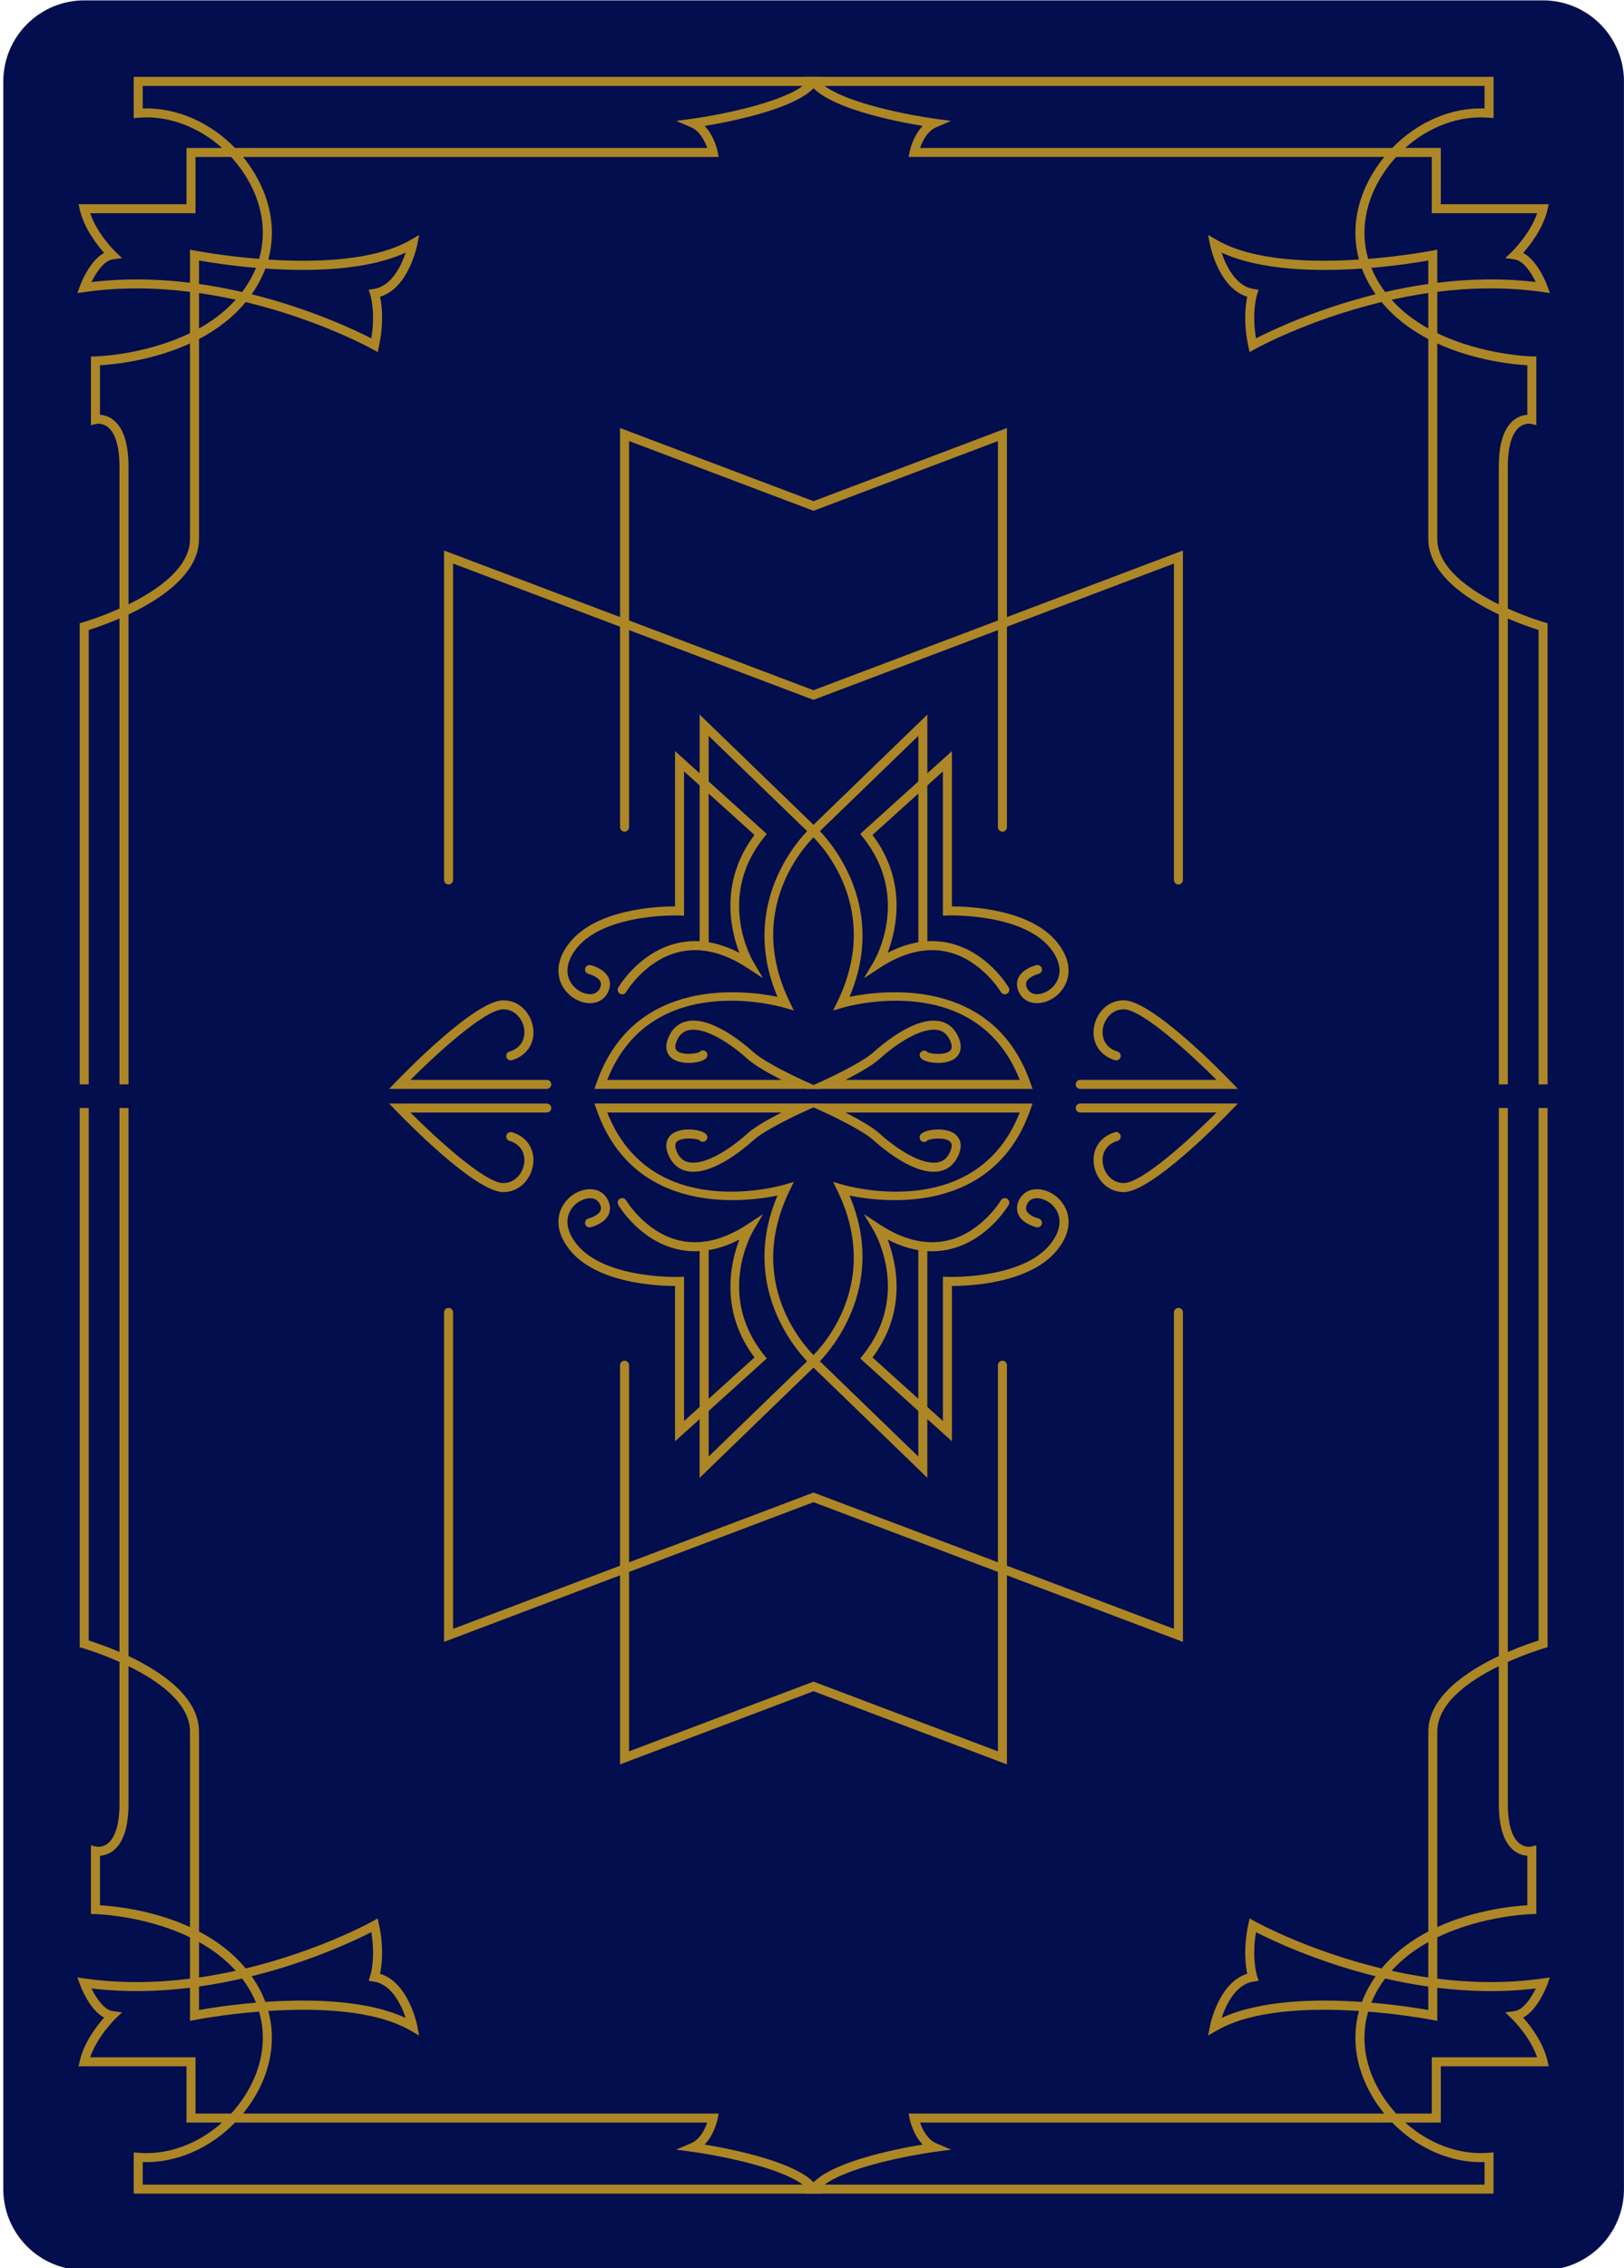 <svg
	version="1.1"
	id="epsilon"
	xmlns="http://www.w3.org/2000/svg"
	viewBox="1056 548 202 282"
>
	<g>
		<path
			fill="#030E4E"
			d="M1257.995,558.123c0-5.565-4.513-10.077-10.078-10.077l0,0h-181.425l0,0l0,0
			c-5.566,0-10.079,4.512-10.079,10.077l0,0v262.058c0,5.566,4.513,10.079,10.079,10.079c0.007,0,0.015,0,0.022,0h181.379
			c0.008,0,0.016,0,0.022,0c5.566,0,10.079-4.513,10.079-10.079V558.123L1257.995,558.123z"
		/>
		<g>
			<g>
				<path
					fill="#AD8726"
					d="M1071.981,682.826h-1.12v-57.922c-1.702,0.734-3.145,1.213-3.827,1.426v56.496h-1.12v-57.335
					l0.405-0.116c0.052-0.015,2.082-0.606,4.542-1.708v-17.632c0-3.132-0.79-4.415-1.453-4.938
					c-0.689-0.545-1.399-0.396-1.405-0.396l-0.689,0.163v-8.536l0.549-0.011c0.094-0.002,6.153-0.168,11.771-2.895v-5.139
					c-4.146-0.516-8.585-0.617-13.08,0.024l-0.927,0.133l0.321-0.88c0.133-0.36,1.2-3.146,3.006-4.114
					c-0.891-1.004-2.487-3.053-3.025-5.365l-0.159-0.687h13.428v-7h4.422c-2.947-2.642-6.721-4.068-10.379-3.758l-0.606,0.051
					v-5.123h85.608l-0.592,0.874c-2.016,2.977-10.609,4.661-14.01,5.222c1.219,1.249,1.6,3.086,1.619,3.186l0.134,0.669h-59.163
					c0.39,0.477,0.756,0.978,1.097,1.501c2.354,3.605,3.051,7.577,2.044,11.257c5.856,0.382,13.188,0.18,17.699-2.439l1.072-0.623
					l-0.242,1.217c-0.047,0.232-1.122,5.408-4.625,6.468c0.211,0.998,0.496,3.186-0.137,6.139l-0.159,0.744l-0.663-0.373
					c-0.104-0.059-6.587-3.642-15.755-5.849c-1.645,1.995-3.686,3.484-5.808,4.597v24.842c0,4.354-4.772,7.518-8.771,9.404V682.826z
					 M1068.434,599.57c0.453,0.03,1.07,0.174,1.67,0.647c1.246,0.985,1.878,2.943,1.878,5.817v17.107
					c3.624-1.776,7.651-4.558,7.651-8.148v-24.292c-4.722,2.171-9.574,2.619-11.199,2.711V599.57z M1087.299,584.588
					c7.403,1.837,13.005,4.518,14.884,5.48c0.554-3.287-0.117-5.394-0.124-5.415l-0.205-0.628l0.651-0.102
					c2.234-0.344,3.434-2.946,3.96-4.518c-4.872,2.245-11.884,2.373-17.458,1.986c-0.212,0.567-0.467,1.126-0.763,1.672
					C1087.953,583.599,1087.638,584.106,1087.299,584.588z M1080.753,584.435v4.405c1.658-0.924,3.238-2.092,4.566-3.571
					C1083.853,584.946,1082.327,584.662,1080.753,584.435z M1080.753,583.306c1.859,0.265,3.653,0.607,5.363,0.999
					c0.417-0.553,0.8-1.144,1.144-1.774c0.219-0.402,0.411-0.813,0.579-1.227c-3.261-0.277-5.894-0.701-7.086-0.913V583.306z
					 M1072.992,582.741c2.271,0,4.493,0.153,6.641,0.417v-4.122l0.668,0.133c0.077,0.015,3.444,0.663,7.927,1.021
					c1.005-3.433,0.377-7.168-1.838-10.563c-0.495-0.757-1.044-1.463-1.64-2.113h-4.434v6.999h-13.101
					c0.879,2.591,3.104,4.752,3.129,4.776l0.837,0.805l-1.151,0.154c-1.107,0.147-2.094,1.681-2.651,2.82
					C1069.27,582.844,1071.146,582.741,1072.992,582.741z M1085.232,566.395h58.734c-0.277-0.799-0.881-2.086-1.997-2.564
					l-1.863-0.8l2.009-0.27c3.058-0.412,10.757-1.872,13.726-4.076h-82.088v2.801C1077.9,561.343,1082.106,563.178,1085.232,566.395
					z"
				/>
				<path
					fill="#AD8726"
					d="M1248.495,682.826h-1.119V626.33c-0.684-0.213-2.126-0.691-3.828-1.426v57.922h-1.12v-58.428
					c-4-1.887-8.771-5.05-8.771-9.404v-24.842c-2.124-1.112-4.164-2.602-5.81-4.597c-9.169,2.206-15.649,5.79-15.755,5.849
					l-0.662,0.372l-0.16-0.743c-0.633-2.953-0.347-5.141-0.135-6.139c-3.505-1.06-4.58-6.235-4.625-6.468l-0.244-1.217l1.074,0.623
					c4.511,2.621,11.847,2.821,17.698,2.44c-1.007-3.68-0.311-7.651,2.043-11.258c0.341-0.523,0.708-1.024,1.098-1.501h-59.164
					l0.135-0.669c0.02-0.1,0.401-1.937,1.618-3.186c-3.4-0.561-11.993-2.245-14.01-5.222l-0.592-0.874h85.609v5.123l-0.607-0.051
					c-3.658-0.304-7.429,1.116-10.379,3.758h4.423v7h13.428l-0.16,0.687c-0.537,2.313-2.134,4.361-3.025,5.365
					c1.806,0.968,2.874,3.754,3.007,4.114l0.321,0.88l-0.928-0.133c-4.493-0.643-8.936-0.541-13.079-0.024v5.143
					c5.617,2.727,11.678,2.889,11.771,2.891l0.549,0.011v8.536l-0.689-0.163c-0.024-0.004-0.734-0.147-1.426,0.411
					c-0.654,0.53-1.433,1.814-1.433,4.924v17.633c2.46,1.101,4.489,1.692,4.541,1.707l0.406,0.116V682.826z M1234.776,590.702
					v24.292c0,3.594,4.027,6.375,7.651,8.15v-17.109c0-2.874,0.631-4.832,1.878-5.817c0.599-0.474,1.216-0.617,1.67-0.647v-6.157
					C1244.35,593.321,1239.497,592.873,1234.776,590.702z M1207.946,579.407c0.528,1.572,1.729,4.173,3.958,4.517l0.651,0.101
					l-0.205,0.629c-0.008,0.021-0.678,2.129-0.124,5.415c1.879-0.963,7.48-3.644,14.883-5.48c-0.338-0.481-0.654-0.989-0.944-1.523
					c-0.297-0.546-0.551-1.104-0.764-1.672C1219.829,581.779,1212.819,581.651,1207.946,579.407z M1229.089,585.271
					c1.328,1.479,2.909,2.648,4.568,3.572v-4.408C1232.082,584.662,1230.554,584.946,1229.089,585.271z M1226.569,581.304
					c0.168,0.414,0.361,0.824,0.58,1.227c0.343,0.631,0.727,1.222,1.143,1.775c1.71-0.393,3.505-0.735,5.365-0.999v-2.916
					C1232.463,580.603,1229.83,581.026,1226.569,581.304z M1234.776,579.036v4.122c3.895-0.478,8.04-0.594,12.253-0.089
					c-0.558-1.14-1.544-2.673-2.651-2.82l-1.149-0.154l0.836-0.805c0.023-0.023,2.25-2.19,3.129-4.776h-13.101v-6.999h-4.435
					c-0.595,0.65-1.145,1.356-1.638,2.113c-2.217,3.395-2.844,7.13-1.839,10.563c4.484-0.358,7.849-1.007,7.927-1.021
					L1234.776,579.036z M1170.441,566.395h58.735c3.126-3.219,7.341-5.061,11.479-4.909v-2.801h-82.087
					c2.968,2.204,10.667,3.664,13.724,4.076l2.009,0.27l-1.863,0.8C1171.322,564.309,1170.719,565.596,1170.441,566.395z"
				/>
				<path
					fill="#AD8726"
					d="M1241.776,820.741h-85.609l0.592-0.874c2.017-2.978,10.609-4.661,14.01-5.223
					c-1.217-1.249-1.599-3.085-1.618-3.185l-0.135-0.669h59.164c-0.39-0.478-0.757-0.978-1.098-1.501
					c-2.354-3.605-3.05-7.578-2.043-11.257c-5.856-0.382-13.189-0.181-17.698,2.439l-1.074,0.623l0.244-1.218
					c0.045-0.231,1.12-5.407,4.625-6.468c-0.212-0.997-0.498-3.185,0.135-6.139l0.16-0.743l0.662,0.373
					c0.105,0.059,6.588,3.642,15.755,5.849c1.646-1.995,3.686-3.484,5.81-4.597v-24.843c0-4.354,4.771-7.518,8.771-9.404v-68.141
					h1.12v67.636c1.702-0.735,3.145-1.213,3.828-1.426v-66.21h1.119v67.049l-0.406,0.115c-0.052,0.016-2.081,0.607-4.541,1.709
					v17.632c0,3.132,0.79,4.415,1.452,4.938c0.689,0.546,1.4,0.396,1.406,0.396l0.689-0.163v8.535l-0.549,0.012
					c-0.093,0.002-6.153,0.168-11.771,2.895v5.138c4.146,0.517,8.584,0.619,13.079-0.023l0.928-0.133l-0.321,0.88
					c-0.133,0.36-1.201,3.146-3.007,4.114c0.892,1.004,2.488,3.052,3.025,5.365l0.16,0.687h-13.428v6.999h-4.423
					c2.949,2.643,6.721,4.063,10.379,3.758l0.607-0.05V820.741z M1158.569,819.621h82.087v-2.801
					c-4.155,0.151-8.354-1.692-11.479-4.91h-58.735c0.277,0.8,0.881,2.087,1.997,2.565l1.863,0.799l-2.009,0.271
					C1169.236,815.957,1161.537,817.417,1158.569,819.621z M1229.658,810.791h4.435v-7h13.101c-0.88-2.591-3.105-4.752-3.129-4.775
					l-0.838-0.805l1.151-0.154c1.107-0.148,2.094-1.682,2.651-2.821c-4.211,0.506-8.359,0.391-12.253-0.088v4.122l-0.668-0.133
					c-0.078-0.016-3.445-0.664-7.928-1.021c-1.004,3.432-0.377,7.168,1.84,10.563
					C1228.514,809.435,1229.063,810.14,1229.658,810.791z M1212.227,788.237c-0.554,3.286,0.116,5.393,0.124,5.415l0.205,0.628
					l-0.651,0.102c-2.235,0.343-3.435,2.946-3.96,4.518c4.872-2.245,11.885-2.373,17.457-1.987c0.213-0.566,0.467-1.125,0.764-1.671
					c0.29-0.535,0.606-1.042,0.944-1.523C1219.706,791.881,1214.105,789.2,1212.227,788.237z M1226.569,797.002
					c3.262,0.276,5.894,0.701,7.088,0.913V795c-1.86-0.266-3.654-0.607-5.363-0.999c-0.418,0.553-0.802,1.143-1.145,1.774
					C1226.931,796.178,1226.737,796.588,1226.569,797.002z M1229.09,793.036c1.466,0.323,2.992,0.607,4.567,0.835v-4.405
					C1231.998,790.39,1230.419,791.558,1229.09,793.036z M1242.428,755.163c-3.624,1.776-7.651,4.558-7.651,8.147v24.293
					c4.721-2.171,9.573-2.619,11.199-2.712v-6.157c-0.454-0.029-1.071-0.174-1.67-0.647c-1.247-0.985-1.878-2.942-1.878-5.816
					V755.163z"
				/>
				<path
					fill="#AD8726"
					d="M1158.241,820.741h-85.608v-5.123l0.606,0.05c3.658,0.307,7.43-1.115,10.379-3.758h-4.422v-6.999
					h-13.428l0.159-0.687c0.538-2.313,2.135-4.361,3.025-5.365c-1.806-0.969-2.873-3.754-3.006-4.114l-0.321-0.88l0.927,0.133
					c4.492,0.643,8.935,0.54,13.08,0.023v-5.142c-5.618-2.727-11.677-2.889-11.771-2.891l-0.549-0.012v-8.535l0.689,0.163
					c0.023,0.003,0.734,0.147,1.425-0.412c0.654-0.53,1.434-1.813,1.434-4.923v-17.633c-2.46-1.101-4.49-1.692-4.542-1.708
					l-0.405-0.115v-67.049h1.12v66.21c0.683,0.213,2.125,0.69,3.827,1.426v-67.636h1.12v68.141c3.999,1.887,8.771,5.051,8.771,9.404
					v24.843c2.122,1.112,4.163,2.602,5.808,4.597c9.169-2.206,15.65-5.79,15.755-5.849l0.663-0.372l0.159,0.742
					c0.633,2.954,0.348,5.142,0.137,6.139c3.503,1.061,4.578,6.236,4.625,6.468l0.242,1.218l-1.072-0.623
					c-4.511-2.62-11.845-2.82-17.699-2.439c1.007,3.679,0.311,7.651-2.044,11.257c-0.341,0.523-0.707,1.023-1.097,1.501h59.163
					l-0.134,0.669c-0.02,0.1-0.4,1.936-1.619,3.185c3.4,0.562,11.994,2.245,14.01,5.223L1158.241,820.741z M1073.753,819.621h82.088
					c-2.969-2.205-10.668-3.664-13.726-4.076l-2.009-0.271l1.863-0.799c1.123-0.481,1.725-1.767,1.999-2.565h-58.736
					c-3.126,3.218-7.349,5.048-11.479,4.91V819.621z M1080.316,810.791h4.434c0.596-0.651,1.145-1.356,1.64-2.113
					c2.215-3.395,2.843-7.131,1.838-10.563c-4.484,0.357-7.85,1.006-7.927,1.021l-0.668,0.133v-4.122
					c-3.895,0.478-8.041,0.593-12.254,0.088c0.558,1.14,1.544,2.673,2.651,2.821l1.15,0.154l-0.836,0.805
					c-0.023,0.022-2.25,2.19-3.129,4.775h13.101V810.791z M1093.689,796.743c4.468,0,9.195,0.507,12.773,2.155
					c-0.529-1.572-1.729-4.174-3.958-4.517l-0.652-0.101l0.206-0.629c0.007-0.022,0.678-2.13,0.124-5.415
					c-1.879,0.963-7.481,3.644-14.884,5.48c0.338,0.481,0.654,0.988,0.945,1.523c0.296,0.546,0.551,1.104,0.763,1.671
					C1090.489,796.81,1092.071,796.743,1093.689,796.743z M1080.753,794.998v2.917c1.192-0.212,3.826-0.637,7.086-0.913
					c-0.168-0.414-0.36-0.824-0.579-1.227c-0.344-0.632-0.727-1.222-1.144-1.775
					C1084.406,794.393,1082.612,794.734,1080.753,794.998z M1080.753,789.462v4.409c1.574-0.228,3.102-0.512,4.567-0.836
					C1083.992,791.557,1082.41,790.387,1080.753,789.462z M1068.434,784.892c1.625,0.093,6.478,0.541,11.199,2.712v-24.293
					c0-3.594-4.027-6.374-7.651-8.149v17.109c0,2.874-0.632,4.831-1.878,5.816c-0.6,0.474-1.217,0.618-1.67,0.647V784.892z"
				/>
			</g>
			<g>
				<g>
					<g>
						<g>
							<g>
								<path
									fill="#AD8726"
									d="M1184.988,672.73c-0.02,0-0.04,0-0.06-0.001c-1.012-0.019-1.82-0.543-2.218-1.435
									c-0.348-0.783-0.201-1.391-0.017-1.762c0.549-1.106,2.05-1.491,2.22-1.53c0.299-0.075,0.602,0.114,0.674,0.414
									c0.071,0.3-0.114,0.602-0.415,0.675c-0.319,0.078-1.209,0.398-1.477,0.941c-0.113,0.229-0.101,0.493,0.039,0.807
									c0.276,0.623,0.813,0.763,1.214,0.771c0.857,0.019,2-0.555,2.552-1.678c0.584-1.188,0.276-2.623-0.864-4.044
									c-3.509-4.37-12.684-4.073-12.771-4.061l-0.582,0.021v-17.94l-8.757,7.906c4.378,5.811,2.965,11.827,1.88,14.657
									c2.664-1.379,5.263-1.783,7.74-1.2c4.692,1.104,7.215,5.332,7.319,5.512c0.156,0.267,0.066,0.608-0.2,0.765
									c-0.265,0.157-0.609,0.067-0.766-0.198c-0.023-0.04-2.398-4.001-6.621-4.99c-2.644-0.617-5.473,0.038-8.409,1.956
									l-2.005,1.31l1.218-2.064c0.191-0.323,4.618-8.029-1.354-15.462l-0.332-0.412l11.407-10.298v19.31c0.002,0,0.004,0,0.006,0
									c2.184,0,9.747,0.312,13.099,4.487c1.929,2.401,1.453,4.314,0.997,5.24C1187.835,671.791,1186.396,672.73,1184.988,672.73z"
								/>
								<path
									fill="#AD8726"
									d="M1184.432,683.386h-28.287l2.349-1.069c0.046-0.021,4.609-2.105,6.11-3.453
									c1.532-1.373,5.416-4.504,8.332-3.881c1.013,0.215,1.793,0.88,2.259,1.923c0.771,1.726-0.139,2.529-0.565,2.795
									c-1.232,0.769-3.591,0.467-4.108-0.155c-0.198-0.237-0.166-0.591,0.072-0.788c0.237-0.196,0.592-0.165,0.788,0.073
									c0.272,0.183,2.063,0.414,2.756-0.152c0.113-0.092,0.456-0.373,0.035-1.315c-0.322-0.724-0.804-1.144-1.47-1.285
									c-1.652-0.352-4.47,1.035-7.351,3.62c-0.905,0.813-2.723,1.819-4.189,2.568h21.677c-5.374-13.669-21.309-9.182-21.996-8.981
									l-1.21,0.354l0.548-1.136c5.897-12.196-2.988-20.414-3.369-20.759l-0.445-0.401l14.979-14.494v28.802
									c0,0.31-0.25,0.56-0.56,0.56s-0.56-0.25-0.56-0.56v-26.159l-12.243,11.844c1.773,1.869,8.288,9.761,3.683,20.605
									c4.066-0.835,17.872-2.593,22.507,10.7L1184.432,683.386z"
								/>
							</g>
							<path
								fill="#AD8726"
								d="M1209.969,683.386h-19.607c-0.31,0-0.56-0.25-0.56-0.56s0.25-0.561,0.56-0.561h16.957
								c-3.111-3.112-9.244-8.772-11.544-8.772c-1.473,0-2.422,1.226-2.6,2.436c-0.153,1.05,0.246,2.34,1.827,2.814
								c0.296,0.089,0.465,0.4,0.376,0.697c-0.09,0.296-0.4,0.463-0.697,0.375c-1.867-0.561-2.893-2.149-2.614-4.049
								c0.248-1.687,1.601-3.394,3.708-3.394c3.497,0,12.291,9.034,13.282,10.064L1209.969,683.386z"
							/>
						</g>
						<g>
							<g>
								<path
									fill="#AD8726"
									d="M1129.383,672.73c-1.407,0-2.847-0.939-3.518-2.304c-0.454-0.926-0.931-2.839,0.997-5.24
									c3.352-4.175,10.915-4.487,13.1-4.487c0.002,0,0.003,0,0.005,0v-19.31l11.407,10.298l-0.332,0.412
									c-5.972,7.433-1.545,15.139-1.354,15.462l1.217,2.063l-2.005-1.308c-2.937-1.917-5.767-2.574-8.409-1.956
									c-4.223,0.989-6.598,4.95-6.62,4.99c-0.156,0.266-0.499,0.355-0.767,0.198c-0.267-0.156-0.355-0.498-0.2-0.765
									c0.106-0.18,2.628-4.407,7.321-5.512c2.477-0.583,5.074-0.179,7.739,1.2c-1.086-2.83-2.499-8.847,1.88-14.657l-8.758-7.906
									v17.94l-0.581-0.021c-0.098-0.008-9.268-0.305-12.771,4.061c-1.141,1.421-1.446,2.856-0.864,4.044
									c0.553,1.123,1.726,1.696,2.552,1.678c0.401-0.008,0.938-0.147,1.214-0.771c0.141-0.313,0.152-0.578,0.04-0.807
									c-0.269-0.543-1.157-0.863-1.478-0.941c-0.3-0.073-0.486-0.375-0.414-0.675s0.373-0.489,0.673-0.414
									c0.17,0.039,1.672,0.424,2.222,1.53c0.184,0.371,0.329,0.979-0.02,1.762c-0.396,0.892-1.203,1.416-2.215,1.435
									C1129.423,672.73,1129.403,672.73,1129.383,672.73z"
								/>
								<path
									fill="#AD8726"
									d="M1155.646,683.386h-25.705l0.26-0.745c4.632-13.291,18.438-11.533,22.506-10.7
									c-4.606-10.845,1.908-18.736,3.683-20.605l-12.244-11.844v26.159c0,0.31-0.25,0.56-0.56,0.56s-0.561-0.25-0.561-0.56
									v-28.802l14.981,14.494l-0.445,0.401c-0.382,0.345-9.268,8.563-3.37,20.759l0.549,1.136l-1.211-0.354
									c-0.687-0.2-16.621-4.686-21.995,8.981h21.677c-1.468-0.749-3.284-1.756-4.19-2.568c-2.879-2.585-5.695-3.972-7.351-3.62
									c-0.666,0.142-1.146,0.562-1.469,1.285c-0.421,0.942-0.079,1.224,0.033,1.315c0.695,0.566,2.484,0.337,2.791,0.117
									c0.201-0.238,0.535-0.254,0.772-0.055c0.237,0.196,0.253,0.567,0.055,0.805c-0.516,0.622-2.874,0.924-4.108,0.155
									c-0.427-0.266-1.336-1.069-0.565-2.795c0.465-1.043,1.246-1.708,2.258-1.923c2.927-0.629,6.801,2.508,8.332,3.881
									c1.501,1.348,6.063,3.433,6.11,3.453l2.35,1.069H1155.646z"
								/>
							</g>
							<path
								fill="#AD8726"
								d="M1124.01,683.386h-19.607l0.912-0.948c0.992-1.03,9.786-10.064,13.282-10.064
								c2.107,0,3.461,1.707,3.708,3.394c0.278,1.899-0.747,3.488-2.614,4.049c-0.298,0.088-0.608-0.079-0.696-0.375
								c-0.089-0.297,0.079-0.608,0.375-0.697c1.583-0.475,1.981-1.765,1.827-2.814c-0.177-1.21-1.127-2.436-2.6-2.436
								c-2.299,0-8.433,5.66-11.543,8.772h16.956c0.31,0,0.56,0.251,0.56,0.561S1124.319,683.386,1124.01,683.386z"
							/>
						</g>
					</g>
					<g>
						<g>
							<g>
								<path
									fill="#AD8726"
									d="M1139.967,727.202v-19.31c-0.002,0-0.003,0-0.005,0c-2.185,0-9.747-0.312-13.1-4.487
									c-1.928-2.401-1.451-4.314-0.997-5.241c0.671-1.363,2.11-2.303,3.518-2.303c0.021,0,0.04,0,0.062,0.001
									c1.012,0.019,1.818,0.542,2.215,1.435c0.349,0.783,0.203,1.391,0.02,1.761c-0.55,1.107-2.052,1.492-2.222,1.531
									c-0.3,0.078-0.601-0.113-0.673-0.414c-0.072-0.3,0.114-0.602,0.414-0.675c0.32-0.078,1.209-0.398,1.478-0.941
									c0.112-0.229,0.101-0.494-0.04-0.807c-0.276-0.623-0.813-0.764-1.214-0.771c-0.826-0.004-1.999,0.554-2.552,1.677
									c-0.582,1.188-0.276,2.624,0.865,4.045c3.508,4.369,12.677,4.068,12.77,4.061l0.582-0.021v17.939l8.758-7.905
									c-4.379-5.811-2.966-11.827-1.88-14.657c-2.665,1.38-5.263,1.782-7.739,1.199c-4.693-1.104-7.215-5.331-7.321-5.511
									c-0.155-0.267-0.066-0.609,0.2-0.766c0.266-0.157,0.61-0.066,0.767,0.199c0.022,0.039,2.397,4.001,6.62,4.99
									c2.645,0.617,5.473-0.038,8.409-1.956l2.005-1.31l-1.217,2.063c-0.191,0.324-4.618,8.03,1.354,15.463l0.332,0.412
									L1139.967,727.202z"
								/>
								<path
									fill="#AD8726"
									d="M1143.024,731.743v-28.802c0-0.31,0.251-0.56,0.561-0.56s0.56,0.25,0.56,0.56v26.159l12.244-11.845
									c-1.774-1.869-8.289-9.761-3.683-20.605c-4.068,0.834-17.871,2.594-22.506-10.7l-0.26-0.744h28.287l-2.35,1.069
									c-0.047,0.021-4.609,2.105-6.11,3.452c-1.531,1.375-5.407,4.515-8.332,3.882c-1.012-0.216-1.793-0.881-2.258-1.923
									c-0.771-1.726,0.139-2.529,0.565-2.795c1.233-0.768,3.593-0.466,4.108,0.155c0.198,0.237,0.165,0.59-0.072,0.788
									c-0.238,0.197-0.592,0.165-0.788-0.073c-0.273-0.184-2.064-0.415-2.758,0.152c-0.112,0.092-0.454,0.373-0.033,1.315
									c0.322,0.723,0.803,1.143,1.469,1.285c1.655,0.354,4.471-1.036,7.351-3.62c0.906-0.813,2.723-1.819,4.19-2.569h-21.677
									c5.374,13.669,21.308,9.183,21.995,8.982l1.211-0.354l-0.549,1.136c-5.897,12.196,2.988,20.414,3.37,20.759l0.445,0.401
									L1143.024,731.743z"
								/>
							</g>
							<path
								fill="#AD8726"
								d="M1118.597,696.219c-3.496,0-12.29-9.034-13.282-10.064l-0.912-0.948h19.607
								c0.31,0,0.56,0.25,0.56,0.56s-0.25,0.56-0.56,0.56h-16.956c3.11,3.113,9.244,8.773,11.543,8.773
								c1.473,0,2.423-1.226,2.6-2.436c0.154-1.05-0.244-2.34-1.827-2.814c-0.296-0.089-0.464-0.4-0.375-0.697
								c0.088-0.296,0.398-0.467,0.696-0.375c1.867,0.56,2.893,2.149,2.614,4.049
								C1122.058,694.512,1120.704,696.219,1118.597,696.219z"
							/>
						</g>
						<g>
							<g>
								<path
									fill="#AD8726"
									d="M1174.404,727.202l-11.407-10.298l0.332-0.412c5.973-7.433,1.546-15.139,1.354-15.463l-1.218-2.063
									l2.005,1.309c2.938,1.917,5.767,2.574,8.409,1.956c4.223-0.989,6.598-4.951,6.621-4.99c0.156-0.266,0.499-0.356,0.766-0.199
									c0.267,0.156,0.356,0.499,0.2,0.766c-0.104,0.18-2.627,4.406-7.319,5.511c-2.479,0.583-5.076,0.18-7.74-1.199
									c1.085,2.83,2.498,8.847-1.88,14.657l8.757,7.905v-17.939l0.582,0.021c0.095,0.009,9.267,0.304,12.771-4.061
									c1.141-1.421,1.448-2.856,0.864-4.045c-0.552-1.123-1.694-1.681-2.552-1.677c-0.4,0.007-0.938,0.147-1.214,0.771
									c-0.14,0.313-0.152,0.577-0.039,0.807c0.268,0.543,1.157,0.863,1.477,0.941c0.301,0.073,0.486,0.375,0.415,0.675
									c-0.072,0.301-0.375,0.492-0.674,0.414c-0.17-0.039-1.671-0.424-2.22-1.531c-0.185-0.37-0.331-0.978,0.017-1.761
									c0.397-0.893,1.206-1.416,2.218-1.435c0.02-0.001,0.04-0.001,0.06-0.001c1.407,0,2.847,0.939,3.518,2.303
									c0.456,0.927,0.932,2.84-0.995,5.241c-3.354,4.175-10.916,4.487-13.101,4.487c-0.002,0-0.004,0-0.006,0V727.202z"
								/>
								<path
									fill="#AD8726"
									d="M1171.346,731.743l-14.98-14.494l0.446-0.401c0.381-0.345,9.267-8.563,3.369-20.759l-0.549-1.136
									l1.211,0.354c0.688,0.2,16.622,4.686,21.996-8.982h-21.677c1.467,0.75,3.284,1.757,4.189,2.569
									c2.88,2.584,5.698,3.974,7.351,3.62c0.666-0.143,1.147-0.563,1.47-1.285c0.421-0.942,0.078-1.224-0.035-1.315
									c-0.693-0.566-2.483-0.336-2.791-0.117c-0.197,0.239-0.533,0.255-0.771,0.055c-0.237-0.197-0.253-0.567-0.055-0.805
									c0.518-0.621,2.875-0.923,4.108-0.155c0.427,0.266,1.336,1.069,0.565,2.795c-0.466,1.042-1.246,1.707-2.259,1.923
									c-2.923,0.63-6.8-2.508-8.332-3.882c-1.501-1.347-6.064-3.432-6.11-3.452l-2.349-1.069h28.287l-0.259,0.744
									c-4.635,13.293-18.438,11.536-22.507,10.7c4.605,10.845-1.909,18.736-3.683,20.605l12.243,11.845v-26.159
									c0-0.31,0.25-0.56,0.56-0.56s0.56,0.25,0.56,0.56V731.743z"
								/>
							</g>
							<path
								fill="#AD8726"
								d="M1195.774,696.219c-2.107,0-3.46-1.707-3.708-3.394c-0.278-1.899,0.747-3.489,2.614-4.049
								c0.297-0.092,0.607,0.079,0.697,0.375c0.089,0.297-0.08,0.608-0.376,0.697c-1.581,0.475-1.98,1.765-1.827,2.814
								c0.178,1.21,1.127,2.436,2.6,2.436c2.3,0,8.433-5.66,11.544-8.773h-16.957c-0.31,0-0.56-0.25-0.56-0.56s0.25-0.56,0.56-0.56
								h19.607l-0.912,0.948C1208.065,687.185,1199.271,696.219,1195.774,696.219z"
							/>
						</g>
					</g>
				</g>
				<g>
					<g>
						<path
							fill="#AD8726"
							d="M1180.687,651.406c-0.309,0-0.56-0.25-0.56-0.56v-48.008l-22.941,8.671l-22.941-8.671v48.008
							c0,0.31-0.251,0.56-0.56,0.56c-0.311,0-0.561-0.25-0.561-0.56v-49.629l24.062,9.096l24.062-9.096v49.629
							C1181.247,651.156,1180.996,651.406,1180.687,651.406z"
						/>
						<path
							fill="#AD8726"
							d="M1202.579,657.971c-0.311,0-0.561-0.251-0.561-0.561v-39.341l-44.833,16.946l-0.198-0.074
							l-44.635-16.872v39.341c0,0.31-0.251,0.561-0.561,0.561c-0.309,0-0.56-0.251-0.56-0.561v-40.961l45.953,17.37l45.953-17.37
							v40.961C1203.139,657.72,1202.888,657.971,1202.579,657.971z"
						/>
					</g>
					<g>
						<path
							fill="#AD8726"
							d="M1181.247,767.375l-24.062-9.096l-24.062,9.096v-49.629c0-0.31,0.25-0.56,0.561-0.56
							c0.309,0,0.56,0.25,0.56,0.56v48.008l22.941-8.671l22.941,8.671v-48.008c0-0.31,0.251-0.56,0.56-0.56
							c0.31,0,0.561,0.25,0.561,0.56V767.375z"
						/>
						<path
							fill="#AD8726"
							d="M1203.139,752.144l-45.953-17.37l-45.953,17.37v-40.962c0-0.309,0.251-0.56,0.56-0.56
							c0.31,0,0.561,0.251,0.561,0.56v39.342l44.833-16.946l0.198,0.074l44.635,16.872v-39.342c0-0.309,0.25-0.56,0.561-0.56
							c0.309,0,0.56,0.251,0.56,0.56V752.144z"
						/>
					</g>
				</g>
			</g>
		</g>
	</g>
</svg>
